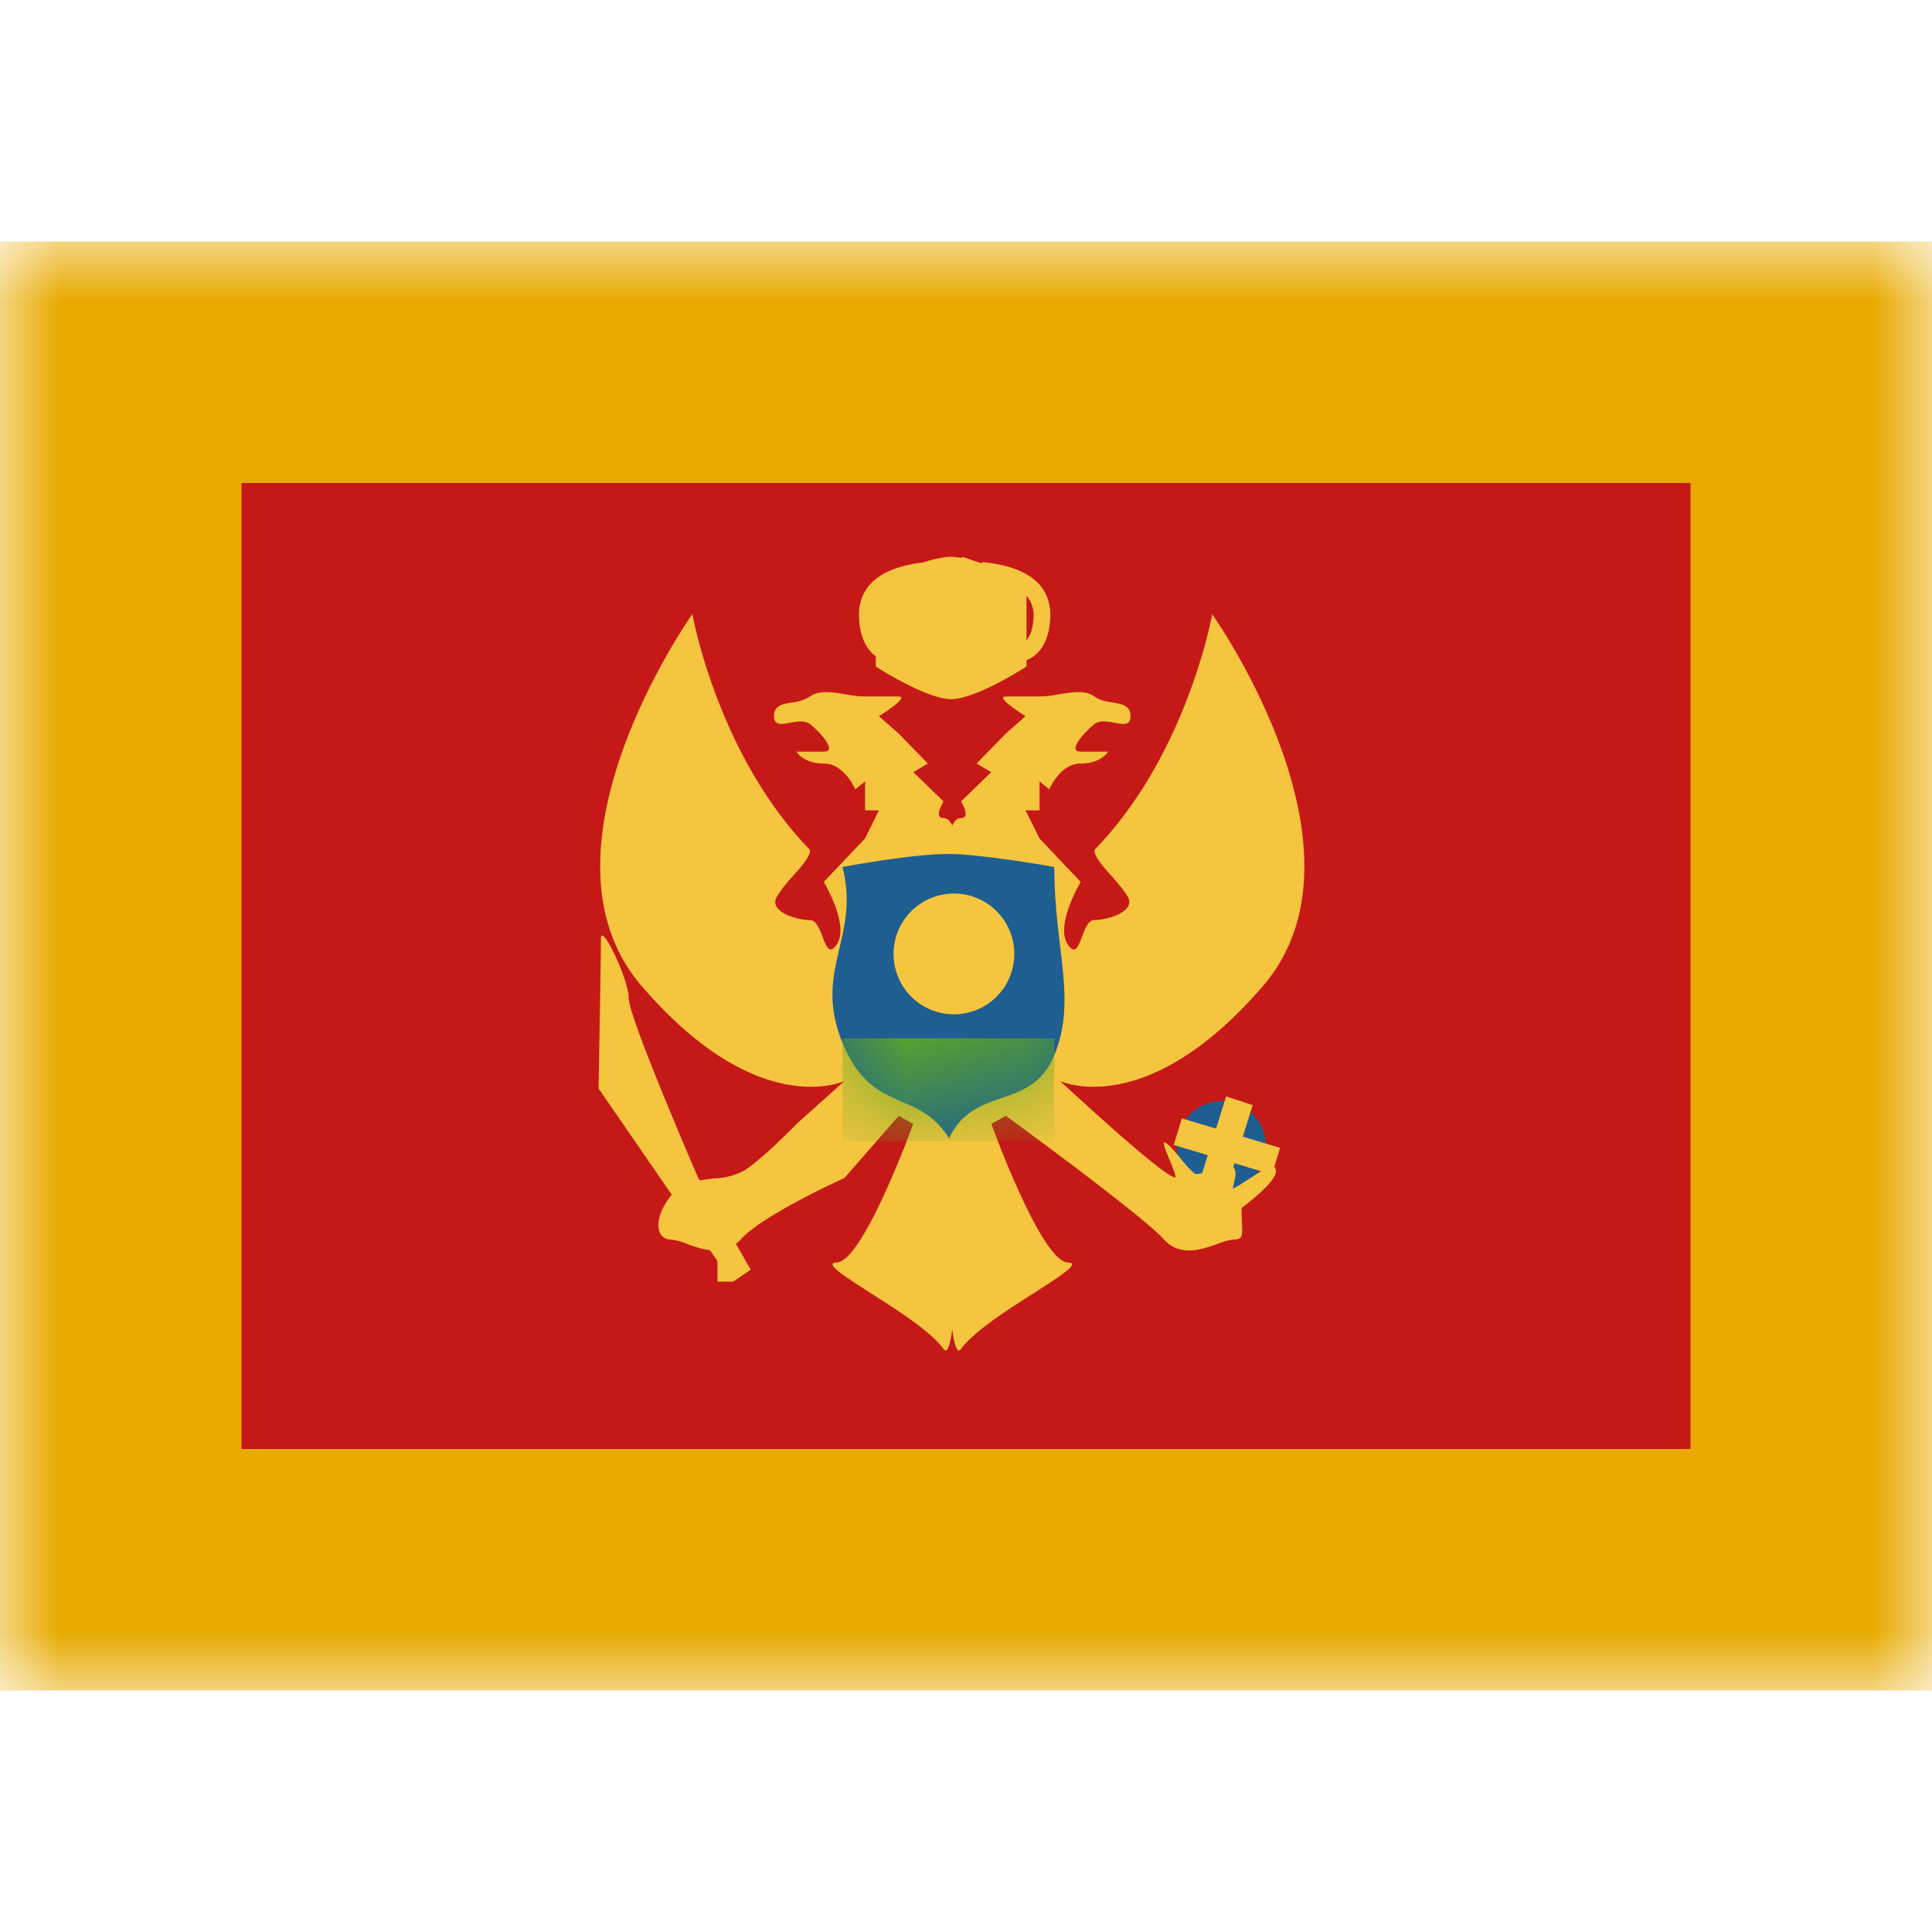<svg fill="none" xmlns="http://www.w3.org/2000/svg" viewBox="0 0 16 12" height="1em" width="1em">
  <mask id="a" maskUnits="userSpaceOnUse" x="0" y="0" width="16" height="12">
    <path fill="#fff" d="M0 0h16v12H0z"/>
  </mask>
  <g mask="url(#a)">
    <path fill-rule="evenodd" clip-rule="evenodd" d="M0 0h16v12H0V0z" fill="#E8AA00"/>
    <path fill-rule="evenodd" clip-rule="evenodd" d="M2 2h12v8H2V2z" fill="#C51918"/>
    <mask id="b" maskUnits="userSpaceOnUse" x="2" y="2" width="12" height="8">
      <path fill-rule="evenodd" clip-rule="evenodd" d="M2 2h12v8H2V2z" fill="#fff"/>
    </mask>
    <g mask="url(#b)">
      <path fill-rule="evenodd" clip-rule="evenodd" d="M10.115 7.876c.204 0 .37-.17.37-.379a.374.374 0 0 0-.37-.378.374.374 0 0 0-.369.378c0 .21.165.379.37.379z" fill="#1E5E91"/>
      <path fill-rule="evenodd" clip-rule="evenodd" d="M5.314 6.166c-.969-1.126.42-3.08.42-3.08s.207 1.167.975 1.953c0 .055-.072.138-.146.22a1.087 1.087 0 0 0-.13.168c-.068.123.164.193.276.193.05 0 .078.073.104.14.03.08.057.15.117.061.108-.161-.108-.517-.108-.517l.342-.36.115-.233h-.115v-.24l-.081.066s-.09-.214-.261-.214c-.172 0-.225-.098-.225-.098h.225c.113 0-.018-.15-.113-.228-.042-.034-.107-.022-.165-.012-.072.014-.134.025-.134-.054 0-.088.068-.1.147-.113a.356.356 0 0 0 .152-.05c.074-.053.173-.037.28-.02.057.01.116.02.175.02h.278c.1 0-.163.163-.163.163l.163.144.242.248-.12.072.25.242s-.086.138 0 .138c.034 0 .057.029.072.062.015-.033.038-.062.073-.062.085 0 0-.138 0-.138l.25-.242-.121-.072.242-.248.163-.144s-.263-.163-.163-.163h.279c.059 0 .118-.01.174-.02.108-.017.207-.033.28.02.045.032.1.041.152.05.079.013.147.025.147.113 0 .08-.062.068-.134.054-.058-.01-.122-.022-.165.012-.094.078-.225.228-.113.228h.226s-.054.098-.226.098c-.171 0-.26.214-.26.214l-.081-.066v.24h-.116l.116.233.341.36s-.215.356-.107.517c.059.09.086.02.117-.062.025-.066.053-.14.103-.14.113 0 .345-.07.277-.192-.028-.05-.08-.109-.13-.167-.074-.083-.147-.166-.147-.221.768-.786.976-1.952.976-1.952s1.388 1.953.42 3.079c-.969 1.126-1.68.786-1.68.786s.858.799.953.799c.013 0-.017-.074-.047-.147-.029-.072-.058-.144-.045-.143.028.001.082.067.137.132a.791.791 0 0 0 .117.126c.02.013.095-.014.166-.038.06-.02.115-.04.13-.033.059.03.043.09.029.148l-.01.044c-.002.012.074-.037.154-.089.085-.054.173-.112.18-.103l.004.005c.029.035.075.09-.265.352 0 .05.002.092.003.125.005.107.006.135-.067.135a.466.466 0 0 0-.13.035c-.134.047-.316.112-.448-.035-.183-.204-1.31-1.024-1.31-1.024l-.12.067s.412 1.14.633 1.147c.11.004-.057.11-.278.252-.223.142-.502.32-.606.464-.03.042-.055-.023-.073-.164-.018.141-.042.206-.073.164-.103-.144-.382-.322-.606-.464-.22-.142-.387-.248-.277-.252.22-.008.633-1.147.633-1.147l-.12-.067-.45.515s-.678.305-.86.51c-.133.146-.314.082-.449.034a.466.466 0 0 0-.13-.035c-.115 0-.154-.161 0-.36.09-.115.229-.13.36-.146a.557.557 0 0 0 .25-.065c.164-.107.433-.386.433-.386l.397-.356s-.712.34-1.68-.786z" fill="#F6C540"/>
      <path fill-rule="evenodd" clip-rule="evenodd" d="m6.217 8.515-.438-.767s-.572-1.319-.572-1.48c0-.16-.23-.634-.23-.496s-.02 1.242-.02 1.242l.985 1.43v.17h.13l.145-.099z" fill="#F6C540"/>
      <path d="m9.72 7.482.068-.22.813.244-.067.221-.813-.245z" fill="#F6C540"/>
      <path d="m10.154 7.08.22.072-.215.69-.22-.073.215-.689z" fill="#F6C540"/>
      <path fill-rule="evenodd" clip-rule="evenodd" d="M8.069 2.646a1.301 1.301 0 0 0-.102-.035l-.003.01a.485.485 0 0 0-.116-.009l-.007.001a.957.957 0 0 0-.194.045c-.364.041-.552.202-.532.477.011.142.059.243.138.3v.085s.416.27.624.27c.208 0 .624-.27.624-.27v-.053c.114-.045.183-.158.196-.332.021-.284-.18-.445-.565-.48l-.001.011a1.666 1.666 0 0 0-.062-.02zm.432.655v-.368a.252.252 0 0 1 .058.192c-.006.081-.025.14-.058.176zm-1.248-.182v-.04.04z" fill="#F6C540"/>
      <path fill-rule="evenodd" clip-rule="evenodd" d="M6.977 5.18s.569-.108.877-.108c.276 0 .877.108.877.108 0 .68.191 1.096 0 1.56-.192.465-.66.242-.871.686-.27-.421-.636-.19-.883-.79-.247-.6.15-.876 0-1.456z" fill="#1E5E91"/>
      <mask id="c" maskUnits="userSpaceOnUse" x="6" y="5" width="3" height="3">
        <path fill-rule="evenodd" clip-rule="evenodd" d="M6.977 5.18s.569-.108.877-.108c.276 0 .877.108.877.108 0 .68.191 1.096 0 1.56-.192.465-.66.242-.871.686-.27-.421-.636-.19-.883-.79-.247-.6.15-.876 0-1.456z" fill="#fff"/>
      </mask>
      <g mask="url(#c)">
        <path fill="#5EAA22" d="M6.977 6.599h1.754v.851H6.977z"/>
      </g>
      <path fill-rule="evenodd" clip-rule="evenodd" d="M7.9 6.4a.5.5 0 1 0 0-1 .5.5 0 0 0 0 1z" fill="#F6C540"/>
    </g>
  </g>
</svg>
